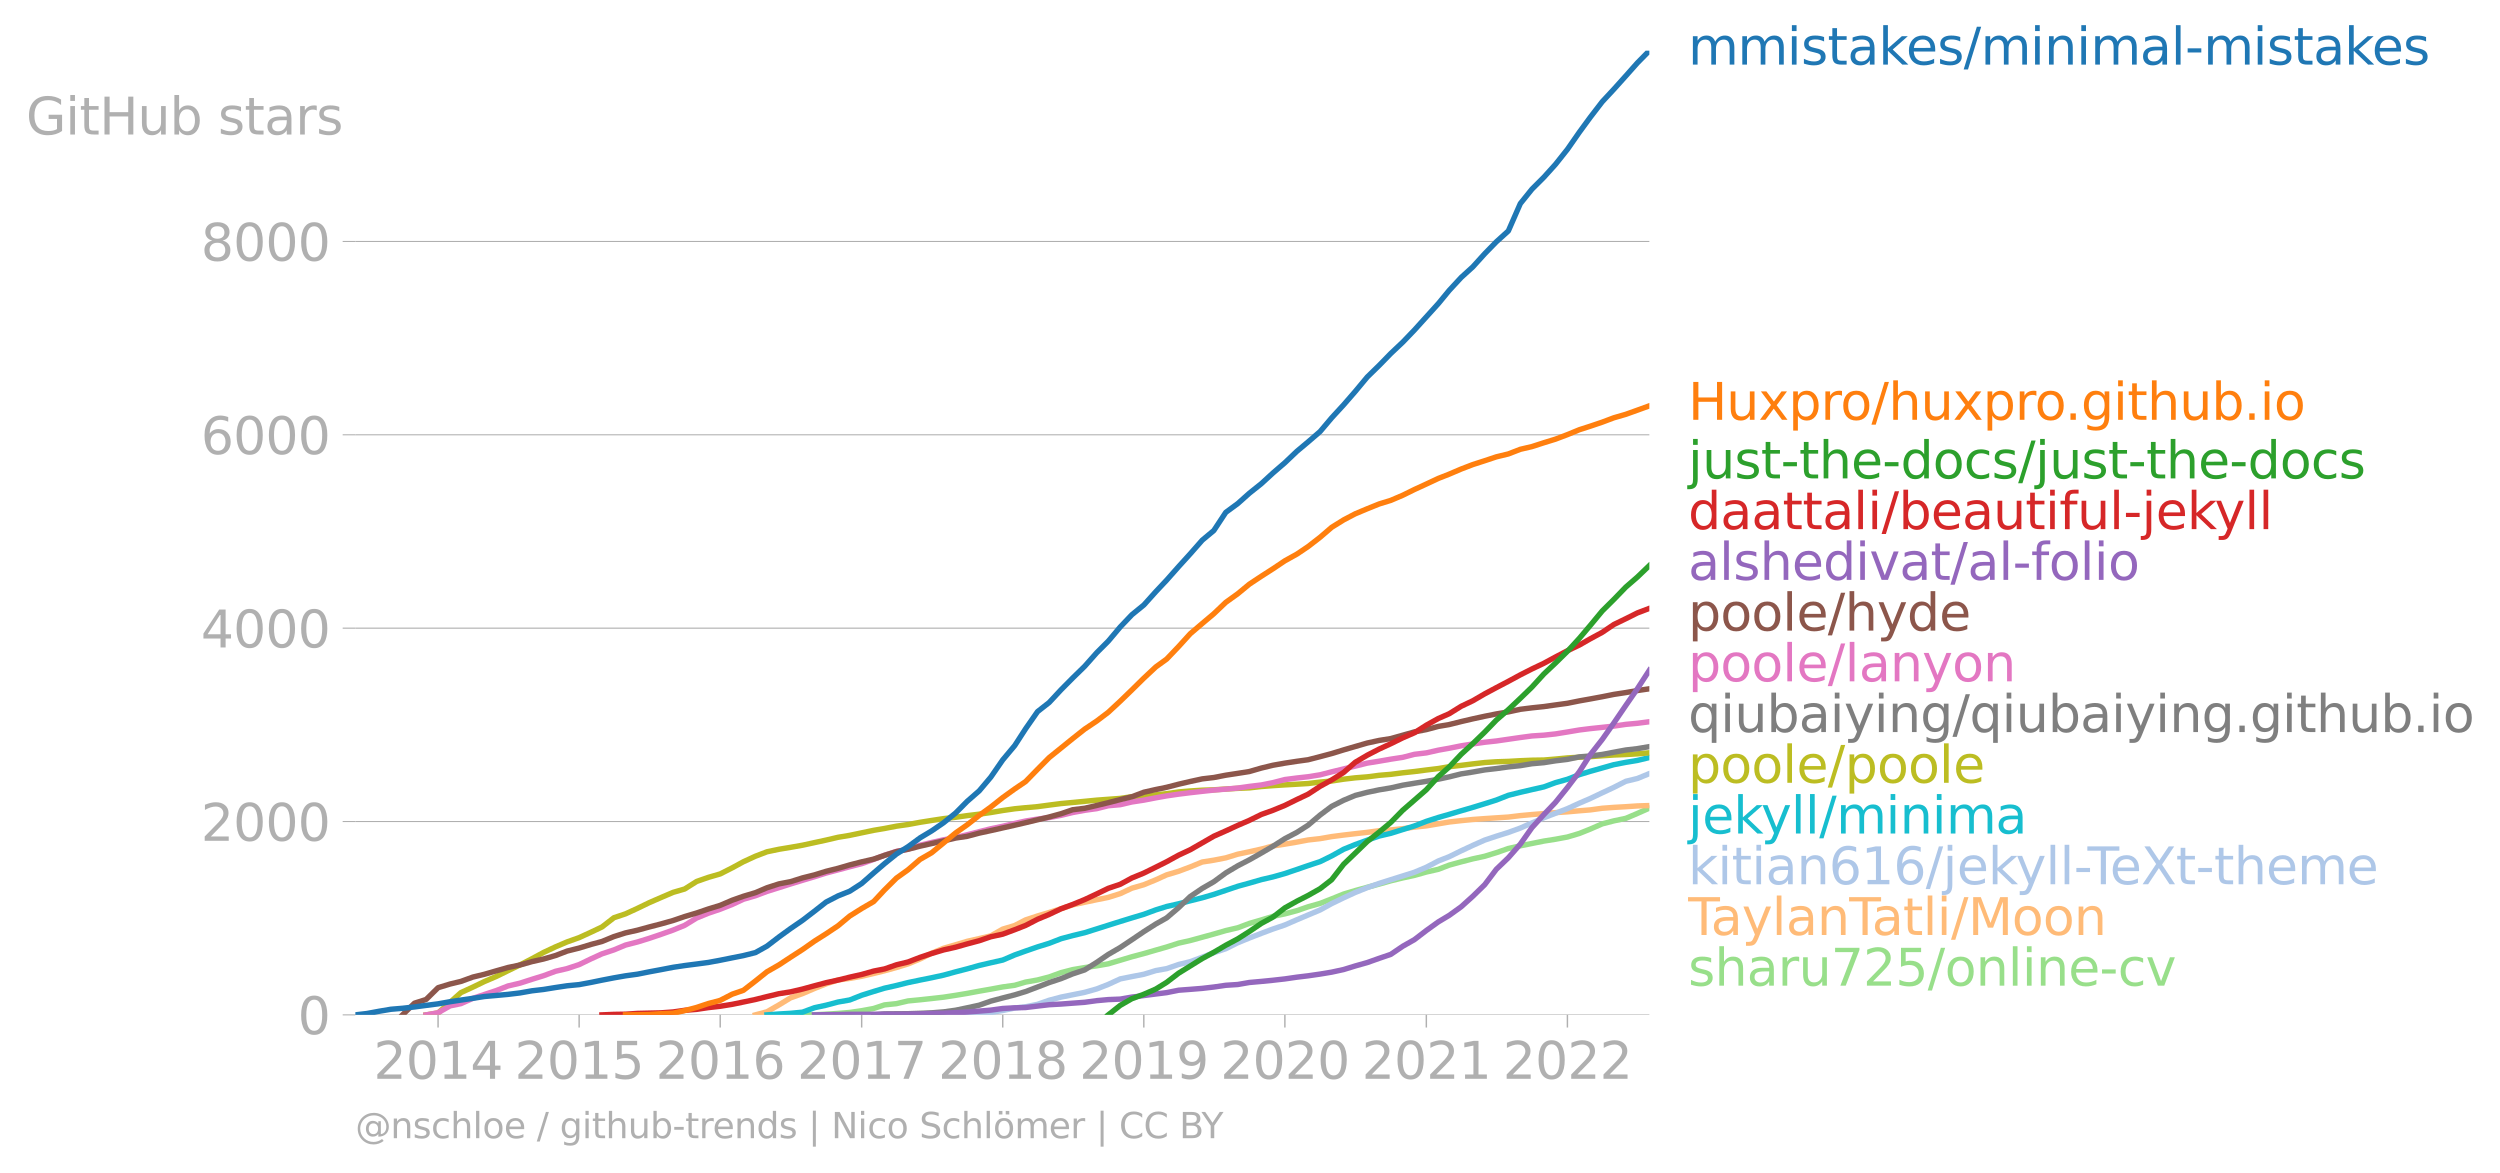 <svg xmlns:xlink="http://www.w3.org/1999/xlink" width="919.947" height="431.485" viewBox="0 0 689.96 323.614" xmlns="http://www.w3.org/2000/svg"><defs><style>*{stroke-linejoin:round;stroke-linecap:butt}</style></defs><g id="figure_1"><path d="M0 323.614h689.96V0H0v323.614z" style="fill:none" id="patch_1"/><g id="axes_1"><path d="M98.073 280.087h357.12V13.975H98.073v266.112z" style="fill:none" id="patch_2"/><g id="matplotlib.axis_1"><g id="xtick_1"><g id="line2d_1"><defs><path id="mcfd4f49f85" d="M0 0v3.5" style="stroke:#b0b0b0;stroke-width:.4"/></defs><use xlink:href="#mcfd4f49f85" x="120.9" y="280.087" style="fill:#b0b0b0;stroke:#b0b0b0;stroke-width:.4"/></g><g style="fill:#b0b0b0" transform="matrix(.14 0 0 -.14 103.085 297.724)" id="text_1"><defs><path id="DejaVuSans-32" d="M1228 531h2203V0H469v531q359 372 979 998 621 627 780 809 303 340 423 576 121 236 121 464 0 372-261 606-261 235-680 235-297 0-627-103-329-103-704-313v638q381 153 712 231 332 78 607 78 725 0 1156-363 431-362 431-968 0-288-108-546-107-257-392-607-78-91-497-524-418-433-1181-1211z" transform="scale(.016)"/><path id="DejaVuSans-30" d="M2034 4250q-487 0-733-480-245-479-245-1442 0-959 245-1439 246-480 733-480 491 0 736 480 246 480 246 1439 0 963-246 1442-245 480-736 480zm0 500q785 0 1199-621 414-620 414-1801 0-1178-414-1799Q2819-91 2034-91q-784 0-1198 620-414 621-414 1799 0 1181 414 1801 414 621 1198 621z" transform="scale(.016)"/><path id="DejaVuSans-31" d="M794 531h1031v3560L703 3866v575l1116 225h631V531h1031V0H794v531z" transform="scale(.016)"/><path id="DejaVuSans-34" d="M2419 4116 825 1625h1594v2491zm-166 550h794V1625h666v-525h-666V0h-628v1100H313v609l1940 2957z" transform="scale(.016)"/></defs><use xlink:href="#DejaVuSans-32"/><use xlink:href="#DejaVuSans-30" x="63.623"/><use xlink:href="#DejaVuSans-31" x="127.246"/><use xlink:href="#DejaVuSans-34" x="190.869"/></g></g><g id="xtick_2"><use xlink:href="#mcfd4f49f85" x="159.833" y="280.087" style="fill:#b0b0b0;stroke:#b0b0b0;stroke-width:.4" id="line2d_2"/><g style="fill:#b0b0b0" transform="matrix(.14 0 0 -.14 142.018 297.724)" id="text_2"><defs><path id="DejaVuSans-35" d="M691 4666h2478v-532H1269V2991q137 47 274 70 138 23 276 23 781 0 1237-428 457-428 457-1159 0-753-469-1171Q2575-91 1722-91q-294 0-599 50Q819 9 494 109v635q281-153 581-228t634-75q541 0 856 284 316 284 316 772 0 487-316 771-315 285-856 285-253 0-505-56-251-56-513-175v2344z" transform="scale(.016)"/></defs><use xlink:href="#DejaVuSans-32"/><use xlink:href="#DejaVuSans-30" x="63.623"/><use xlink:href="#DejaVuSans-31" x="127.246"/><use xlink:href="#DejaVuSans-35" x="190.869"/></g></g><g id="xtick_3"><use xlink:href="#mcfd4f49f85" x="198.766" y="280.087" style="fill:#b0b0b0;stroke:#b0b0b0;stroke-width:.4" id="line2d_3"/><g style="fill:#b0b0b0" transform="matrix(.14 0 0 -.14 180.951 297.724)" id="text_3"><defs><path id="DejaVuSans-36" d="M2113 2584q-425 0-674-291-248-290-248-796 0-503 248-796 249-292 674-292t673 292q248 293 248 796 0 506-248 796-248 291-673 291zm1253 1979v-575q-238 112-480 171-242 60-480 60-625 0-955-422-329-422-376-1275 184 272 462 417 279 145 613 145 703 0 1111-427 408-426 408-1160 0-719-425-1154Q2819-91 2113-91q-810 0-1238 620-428 621-428 1799 0 1106 525 1764t1409 658q238 0 480-47t505-140z" transform="scale(.016)"/></defs><use xlink:href="#DejaVuSans-32"/><use xlink:href="#DejaVuSans-30" x="63.623"/><use xlink:href="#DejaVuSans-31" x="127.246"/><use xlink:href="#DejaVuSans-36" x="190.869"/></g></g><g id="xtick_4"><use xlink:href="#mcfd4f49f85" x="237.806" y="280.087" style="fill:#b0b0b0;stroke:#b0b0b0;stroke-width:.4" id="line2d_4"/><g style="fill:#b0b0b0" transform="matrix(.14 0 0 -.14 219.991 297.724)" id="text_4"><defs><path id="DejaVuSans-37" d="M525 4666h3000v-269L1831 0h-659l1594 4134H525v532z" transform="scale(.016)"/></defs><use xlink:href="#DejaVuSans-32"/><use xlink:href="#DejaVuSans-30" x="63.623"/><use xlink:href="#DejaVuSans-31" x="127.246"/><use xlink:href="#DejaVuSans-37" x="190.869"/></g></g><g id="xtick_5"><use xlink:href="#mcfd4f49f85" x="276.74" y="280.087" style="fill:#b0b0b0;stroke:#b0b0b0;stroke-width:.4" id="line2d_5"/><g style="fill:#b0b0b0" transform="matrix(.14 0 0 -.14 258.925 297.724)" id="text_5"><defs><path id="DejaVuSans-38" d="M2034 2216q-450 0-708-241-257-241-257-662 0-422 257-663 258-241 708-241t709 242q260 243 260 662 0 421-258 662-257 241-711 241zm-631 268q-406 100-633 378-226 279-226 679 0 559 398 884 399 325 1092 325 697 0 1094-325t397-884q0-400-227-679-226-278-629-378 456-106 710-416 255-309 255-755 0-679-414-1042Q2806-91 2034-91q-771 0-1186 362-414 363-414 1042 0 446 256 755 257 310 713 416zm-231 997q0-362 226-565 227-203 636-203 407 0 636 203 230 203 230 565 0 363-230 566-229 203-636 203-409 0-636-203-226-203-226-566z" transform="scale(.016)"/></defs><use xlink:href="#DejaVuSans-32"/><use xlink:href="#DejaVuSans-30" x="63.623"/><use xlink:href="#DejaVuSans-31" x="127.246"/><use xlink:href="#DejaVuSans-38" x="190.869"/></g></g><g id="xtick_6"><use xlink:href="#mcfd4f49f85" x="315.673" y="280.087" style="fill:#b0b0b0;stroke:#b0b0b0;stroke-width:.4" id="line2d_6"/><g style="fill:#b0b0b0" transform="matrix(.14 0 0 -.14 297.858 297.724)" id="text_6"><defs><path id="DejaVuSans-39" d="M703 97v575q238-113 481-172 244-59 479-59 625 0 954 420 330 420 377 1277-181-269-460-413-278-144-615-144-700 0-1108 423-408 424-408 1159 0 718 425 1152 425 435 1131 435 810 0 1236-621 427-620 427-1801 0-1103-524-1761Q2575-91 1691-91q-238 0-482 47Q966 3 703 97zm1256 1978q425 0 673 290 249 291 249 798 0 503-249 795-248 292-673 292t-673-292q-248-292-248-795 0-507 248-798 248-290 673-290z" transform="scale(.016)"/></defs><use xlink:href="#DejaVuSans-32"/><use xlink:href="#DejaVuSans-30" x="63.623"/><use xlink:href="#DejaVuSans-31" x="127.246"/><use xlink:href="#DejaVuSans-39" x="190.869"/></g></g><g id="xtick_7"><use xlink:href="#mcfd4f49f85" x="354.606" y="280.087" style="fill:#b0b0b0;stroke:#b0b0b0;stroke-width:.4" id="line2d_7"/><g style="fill:#b0b0b0" transform="matrix(.14 0 0 -.14 336.791 297.724)" id="text_7"><use xlink:href="#DejaVuSans-32"/><use xlink:href="#DejaVuSans-30" x="63.623"/><use xlink:href="#DejaVuSans-32" x="127.246"/><use xlink:href="#DejaVuSans-30" x="190.869"/></g></g><g id="xtick_8"><use xlink:href="#mcfd4f49f85" x="393.646" y="280.087" style="fill:#b0b0b0;stroke:#b0b0b0;stroke-width:.4" id="line2d_8"/><g style="fill:#b0b0b0" transform="matrix(.14 0 0 -.14 375.831 297.724)" id="text_8"><use xlink:href="#DejaVuSans-32"/><use xlink:href="#DejaVuSans-30" x="63.623"/><use xlink:href="#DejaVuSans-32" x="127.246"/><use xlink:href="#DejaVuSans-31" x="190.869"/></g></g><g id="xtick_9"><use xlink:href="#mcfd4f49f85" x="432.58" y="280.087" style="fill:#b0b0b0;stroke:#b0b0b0;stroke-width:.4" id="line2d_9"/><g style="fill:#b0b0b0" transform="matrix(.14 0 0 -.14 414.765 297.724)" id="text_9"><use xlink:href="#DejaVuSans-32"/><use xlink:href="#DejaVuSans-30" x="63.623"/><use xlink:href="#DejaVuSans-32" x="127.246"/><use xlink:href="#DejaVuSans-32" x="190.869"/></g></g></g><g id="matplotlib.axis_2"><g id="ytick_1"><path d="M98.073 280.087h357.12" clip-path="url(#pa3a86df70e)" style="fill:none;stroke:#b0b0b0;stroke-width:.3;stroke-linecap:square" id="line2d_10"/><g id="line2d_11"><defs><path id="m4dd1a8a3ed" d="M0 0h-3.5" style="stroke:#b0b0b0;stroke-width:.3"/></defs><use xlink:href="#m4dd1a8a3ed" x="98.073" y="280.087" style="fill:#b0b0b0;stroke:#b0b0b0;stroke-width:.3"/></g><use xlink:href="#DejaVuSans-30" style="fill:#b0b0b0" transform="matrix(.14 0 0 -.14 82.166 285.406)" id="text_10"/></g><g id="ytick_2"><path d="M98.073 226.726h357.12" clip-path="url(#pa3a86df70e)" style="fill:none;stroke:#b0b0b0;stroke-width:.3;stroke-linecap:square" id="line2d_12"/><use xlink:href="#m4dd1a8a3ed" x="98.073" y="226.726" style="fill:#b0b0b0;stroke:#b0b0b0;stroke-width:.3" id="line2d_13"/><g style="fill:#b0b0b0" transform="matrix(.14 0 0 -.14 55.443 232.044)" id="text_11"><use xlink:href="#DejaVuSans-32"/><use xlink:href="#DejaVuSans-30" x="63.623"/><use xlink:href="#DejaVuSans-30" x="127.246"/><use xlink:href="#DejaVuSans-30" x="190.869"/></g></g><g id="ytick_3"><path d="M98.073 173.364h357.12" clip-path="url(#pa3a86df70e)" style="fill:none;stroke:#b0b0b0;stroke-width:.3;stroke-linecap:square" id="line2d_14"/><use xlink:href="#m4dd1a8a3ed" x="98.073" y="173.364" style="fill:#b0b0b0;stroke:#b0b0b0;stroke-width:.3" id="line2d_15"/><g style="fill:#b0b0b0" transform="matrix(.14 0 0 -.14 55.443 178.683)" id="text_12"><use xlink:href="#DejaVuSans-34"/><use xlink:href="#DejaVuSans-30" x="63.623"/><use xlink:href="#DejaVuSans-30" x="127.246"/><use xlink:href="#DejaVuSans-30" x="190.869"/></g></g><g id="ytick_4"><path d="M98.073 120.003h357.12" clip-path="url(#pa3a86df70e)" style="fill:none;stroke:#b0b0b0;stroke-width:.3;stroke-linecap:square" id="line2d_16"/><use xlink:href="#m4dd1a8a3ed" x="98.073" y="120.003" style="fill:#b0b0b0;stroke:#b0b0b0;stroke-width:.3" id="line2d_17"/><g style="fill:#b0b0b0" transform="matrix(.14 0 0 -.14 55.443 125.322)" id="text_13"><use xlink:href="#DejaVuSans-36"/><use xlink:href="#DejaVuSans-30" x="63.623"/><use xlink:href="#DejaVuSans-30" x="127.246"/><use xlink:href="#DejaVuSans-30" x="190.869"/></g></g><g id="ytick_5"><path d="M98.073 66.642h357.12" clip-path="url(#pa3a86df70e)" style="fill:none;stroke:#b0b0b0;stroke-width:.3;stroke-linecap:square" id="line2d_18"/><use xlink:href="#m4dd1a8a3ed" x="98.073" y="66.642" style="fill:#b0b0b0;stroke:#b0b0b0;stroke-width:.3" id="line2d_19"/><g style="fill:#b0b0b0" transform="matrix(.14 0 0 -.14 55.443 71.961)" id="text_14"><use xlink:href="#DejaVuSans-38"/><use xlink:href="#DejaVuSans-30" x="63.623"/><use xlink:href="#DejaVuSans-30" x="127.246"/><use xlink:href="#DejaVuSans-30" x="190.869"/></g></g><g style="fill:#b0b0b0" transform="matrix(.14 0 0 -.14 7.2 37.12)" id="text_15"><defs><path id="DejaVuSans-47" d="M3809 666v1253H2778v519h1656V434q-365-259-806-392-440-133-940-133-1094 0-1712 639-617 640-617 1780 0 1144 617 1783 618 639 1712 639 456 0 867-113 411-112 758-331v-672q-350 297-744 447t-828 150q-857 0-1287-478-429-478-429-1425 0-944 429-1422 430-478 1287-478 334 0 596 58 263 58 472 180z" transform="scale(.016)"/><path id="DejaVuSans-69" d="M603 3500h575V0H603v3500zm0 1363h575v-729H603v729z" transform="scale(.016)"/><path id="DejaVuSans-74" d="M1172 4494v-994h1184v-447H1172V1153q0-428 117-550t477-122h590V0h-590q-666 0-919 248-253 249-253 905v1900H172v447h422v994h578z" transform="scale(.016)"/><path id="DejaVuSans-48" d="M628 4666h631V2753h2294v1913h631V0h-631v2222H1259V0H628v4666z" transform="scale(.016)"/><path id="DejaVuSans-75" d="M544 1381v2119h575V1403q0-497 193-746 194-248 582-248 465 0 735 297 271 297 271 810v1984h575V0h-575v538q-209-319-486-474-276-155-642-155-603 0-916 375-312 375-312 1097zm1447 2203z" transform="scale(.016)"/><path id="DejaVuSans-62" d="M3116 1747q0 634-261 995t-717 361q-457 0-718-361t-261-995q0-634 261-995t718-361q456 0 717 361t261 995zM1159 2969q182 312 458 463 277 152 661 152 638 0 1036-506 399-506 399-1331T3314 415Q2916-91 2278-91q-384 0-661 152-276 152-458 464V0H581v4863h578V2969z" transform="scale(.016)"/><path id="DejaVuSans-73" d="M2834 3397v-544q-243 125-506 187-262 63-544 63-428 0-642-131t-214-394q0-200 153-314t616-217l197-44q612-131 870-370t258-667q0-488-386-773Q2250-91 1575-91q-281 0-586 55T347 128v594q319-166 628-249 309-82 613-82 406 0 624 139 219 139 219 392 0 234-158 359-157 125-692 241l-200 47q-534 112-772 345-237 233-237 639 0 494 350 762 350 269 994 269 318 0 599-47 282-46 519-140z" transform="scale(.016)"/><path id="DejaVuSans-61" d="M2194 1759q-697 0-966-159t-269-544q0-306 202-486 202-179 548-179 479 0 768 339t289 901v128h-572zm1147 238V0h-575v531q-197-318-491-470T1556-91q-537 0-855 302-317 302-317 808 0 590 395 890 396 300 1180 300h807v57q0 397-261 614t-733 217q-300 0-585-72-284-72-546-216v532q315 122 612 182 297 61 578 61 760 0 1135-394 375-393 375-1193z" transform="scale(.016)"/><path id="DejaVuSans-72" d="M2631 2963q-97 56-211 82-114 27-251 27-488 0-749-317t-261-911V0H581v3500h578v-544q182 319 472 473 291 155 707 155 59 0 131-8 72-7 159-23l3-590z" transform="scale(.016)"/></defs><use xlink:href="#DejaVuSans-47"/><use xlink:href="#DejaVuSans-69" x="77.49"/><use xlink:href="#DejaVuSans-74" x="105.273"/><use xlink:href="#DejaVuSans-48" x="144.482"/><use xlink:href="#DejaVuSans-75" x="219.678"/><use xlink:href="#DejaVuSans-62" x="283.057"/><use xlink:href="#DejaVuSans-20" x="346.533"/><use xlink:href="#DejaVuSans-73" x="378.32"/><use xlink:href="#DejaVuSans-74" x="430.42"/><use xlink:href="#DejaVuSans-61" x="469.629"/><use xlink:href="#DejaVuSans-72" x="530.908"/><use xlink:href="#DejaVuSans-73" x="572.021"/></g></g><path d="m221.486 280.087 3.307-.027 3.2-.16 3.307-.214 3.2-.266 3.306-.48 3.307-.614 2.987-.987 3.306-.347 3.2-.747 3.307-.32 3.2-.347 3.307-.374 3.306-.507 3.2-.533 3.307-.614 3.2-.56 3.307-.614 3.306-.454 2.987-.88 3.307-.587 3.2-.827 3.306-1.2 3.2-.828 3.307-.56 3.307-.48 3.2-.56 3.306-.988 3.2-.96 3.307-.88 3.307-.961 2.986-.854 3.307-1.067 3.2-.72 3.307-.908 3.2-.88 3.306-.96 3.307-.775 3.2-1.2 3.307-.96 3.2-.988 3.306-.694 3.307-.88 3.093-1.067 3.307-.934 3.2-1.254 3.307-1.334 3.2-.96 3.306-.908 3.307-.88 3.2-.907 3.307-.8 3.2-.694 3.306-.934 3.307-.747 2.987-1.148 3.306-.907 3.2-.827 3.307-.72 3.2-.987 3.307-1.148 3.306-.747 3.2-.64 3.307-.667 3.2-.507 3.307-.614 3.306-.987 2.987-1.2 3.307-1.441 3.2-.827 3.306-.694 3.2-1.36 3.307-1.468" clip-path="url(#pa3a86df70e)" style="fill:none;stroke:#98df8a;stroke-width:1.5;stroke-linecap:square" id="line2d_20"/><path d="m208.473 280.087 3.2-.854 3.307-1.894 3.2-1.948 3.306-1.174 3.307-1.414 3.2-1.28 3.307-1.068 3.2-.427 3.306-.587 3.307-.774 2.987-.747 3.306-.907 3.2-.987 3.307-1.36 3.2-1.602 3.307-1.36 3.306-.96 3.2-.961 3.307-.747 3.2-.747 3.307-1.868 3.306-.987 2.987-1.548 3.307-1.094 3.2-.96 3.306-1.04 3.2-1.068 3.307-.72 3.307-.694 3.2-.64 3.306-1.04 3.2-1.495 3.307-.96 3.307-1.361 2.986-1.36 3.307-.988 3.2-1.2 3.307-1.361 3.2-.507 3.306-.64 3.307-1.014 3.2-.667 3.307-.747 3.2-.854 3.306-.507 3.307-.56 3.093-.587 3.307-.374 3.2-.56 3.307-.427 3.2-.374 3.306-.373 3.307-.454 3.2-.213 3.307-.347 3.2-.427 3.306-.347 3.307-.56 2.987-.507 3.306-.374 3.2-.32 3.307-.24 3.2-.213 3.307-.214 3.306-.4 3.2-.293 3.307-.267 3.2-.267 3.307-.214 3.306-.293 2.987-.24 3.307-.454 3.2-.24 3.306-.187 3.2-.213 3.307-.107" clip-path="url(#pa3a86df70e)" style="fill:none;stroke:#ffbb78;stroke-width:1.5;stroke-linecap:square" id="line2d_21"/><path d="m266.926 280.087 3.307-.347 3.2-.32 3.307-.534 3.306-.694 2.987-.346 3.307-.667 3.2-1.121 3.306-.88 3.2-.64 3.307-.668 3.307-.934 3.2-1.254 3.306-1.52 3.2-.64 3.307-.641 3.307-1.014 2.986-.534 3.307-1.147 3.2-.774 3.307-1.227 3.2-1.254 3.306-1.094 3.307-1.654 3.2-1.307 3.307-1.281 3.2-1.2 3.306-1.121 3.307-1.441 3.093-1.307 3.307-1.388 3.2-1.76 3.307-1.601 3.2-1.468 3.306-1.334 3.307-1.174 3.2-1.014 3.307-1.04 3.2-1.014 3.306-1.388 3.307-1.734 2.987-1.174 3.306-1.627 3.2-1.494 3.307-1.468 3.2-1.067 3.307-1.04 3.306-1.201 3.2-1.414 3.307-1.441 3.2-1.227 3.307-1.281 3.306-1.52 2.987-1.281 3.307-1.575 3.2-1.494 3.306-1.68 3.2-.774 3.307-1.361" clip-path="url(#pa3a86df70e)" style="fill:none;stroke:#aec7e8;stroke-width:1.5;stroke-linecap:square" id="line2d_22"/><g style="fill:#1f77b4" transform="matrix(.14 0 0 -.14 465.907 17.838)" id="text_16"><defs><path id="DejaVuSans-6d" d="M3328 2828q216 388 516 572t706 184q547 0 844-383 297-382 297-1088V0h-578v2094q0 503-179 746-178 244-543 244-447 0-707-297-259-296-259-809V0h-578v2094q0 506-178 748t-550 242q-441 0-701-298-259-298-259-808V0H581v3500h578v-544q197 322 472 475t653 153q382 0 649-194 267-193 395-562z" transform="scale(.016)"/><path id="DejaVuSans-6b" d="M581 4863h578V1991l1716 1509h734L1753 1863 3688 0h-750L1159 1709V0H581v4863z" transform="scale(.016)"/><path id="DejaVuSans-65" d="M3597 1894v-281H953q38-594 358-905t892-311q331 0 642 81t618 244V178Q3153 47 2828-22t-659-69q-838 0-1327 487-489 488-489 1320 0 859 464 1363 464 505 1252 505 706 0 1117-455 411-454 411-1235zm-575 169q-6 471-264 752-258 282-683 282-481 0-770-272t-333-766l2050 4z" transform="scale(.016)"/><path id="DejaVuSans-2f" d="M1625 4666h531L531-594H0l1625 5260z" transform="scale(.016)"/><path id="DejaVuSans-6e" d="M3513 2113V0h-575v2094q0 497-194 743-194 247-581 247-466 0-735-297-269-296-269-809V0H581v3500h578v-544q207 316 486 472 280 156 646 156 603 0 912-373 310-373 310-1098z" transform="scale(.016)"/><path id="DejaVuSans-6c" d="M603 4863h575V0H603v4863z" transform="scale(.016)"/><path id="DejaVuSans-2d" d="M313 2009h1684v-512H313v512z" transform="scale(.016)"/></defs><use xlink:href="#DejaVuSans-6d"/><use xlink:href="#DejaVuSans-6d" x="97.412"/><use xlink:href="#DejaVuSans-69" x="194.824"/><use xlink:href="#DejaVuSans-73" x="222.607"/><use xlink:href="#DejaVuSans-74" x="274.707"/><use xlink:href="#DejaVuSans-61" x="313.916"/><use xlink:href="#DejaVuSans-6b" x="375.195"/><use xlink:href="#DejaVuSans-65" x="429.48"/><use xlink:href="#DejaVuSans-73" x="491.004"/><use xlink:href="#DejaVuSans-2f" x="543.104"/><use xlink:href="#DejaVuSans-6d" x="576.795"/><use xlink:href="#DejaVuSans-69" x="674.207"/><use xlink:href="#DejaVuSans-6e" x="701.99"/><use xlink:href="#DejaVuSans-69" x="765.369"/><use xlink:href="#DejaVuSans-6d" x="793.152"/><use xlink:href="#DejaVuSans-61" x="890.564"/><use xlink:href="#DejaVuSans-6c" x="951.844"/><use xlink:href="#DejaVuSans-2d" x="979.627"/><use xlink:href="#DejaVuSans-6d" x="1015.711"/><use xlink:href="#DejaVuSans-69" x="1113.123"/><use xlink:href="#DejaVuSans-73" x="1140.906"/><use xlink:href="#DejaVuSans-74" x="1193.006"/><use xlink:href="#DejaVuSans-61" x="1232.215"/><use xlink:href="#DejaVuSans-6b" x="1293.494"/><use xlink:href="#DejaVuSans-65" x="1347.779"/><use xlink:href="#DejaVuSans-73" x="1409.303"/></g><g style="fill:#ff7f0e" transform="matrix(.14 0 0 -.14 465.907 115.862)" id="text_17"><defs><path id="DejaVuSans-78" d="M3513 3500 2247 1797 3578 0h-678L1881 1375 863 0H184l1360 1831L300 3500h678l928-1247 928 1247h679z" transform="scale(.016)"/><path id="DejaVuSans-70" d="M1159 525v-1856H581v4831h578v-531q182 312 458 463 277 152 661 152 638 0 1036-506 399-506 399-1331T3314 415Q2916-91 2278-91q-384 0-661 152-276 152-458 464zm1957 1222q0 634-261 995t-717 361q-457 0-718-361t-261-995q0-634 261-995t718-361q456 0 717 361t261 995z" transform="scale(.016)"/><path id="DejaVuSans-6f" d="M1959 3097q-462 0-731-361t-269-989q0-628 267-989 268-361 733-361 460 0 728 362 269 363 269 988 0 622-269 986-268 364-728 364zm0 487q750 0 1178-488 429-487 429-1349 0-859-429-1349Q2709-91 1959-91q-753 0-1180 489-426 490-426 1349 0 862 426 1349 427 488 1180 488z" transform="scale(.016)"/><path id="DejaVuSans-68" d="M3513 2113V0h-575v2094q0 497-194 743-194 247-581 247-466 0-735-297-269-296-269-809V0H581v4863h578V2956q207 316 486 472 280 156 646 156 603 0 912-373 310-373 310-1098z" transform="scale(.016)"/><path id="DejaVuSans-2e" d="M684 794h660V0H684v794z" transform="scale(.016)"/><path id="DejaVuSans-67" d="M2906 1791q0 625-258 968-257 344-723 344-462 0-720-344-258-343-258-968 0-622 258-966t720-344q466 0 723 344 258 344 258 966zm575-1357q0-893-397-1329-396-436-1215-436-303 0-572 45t-522 139v559q253-137 500-202 247-66 503-66 566 0 847 295t281 892v285q-178-310-456-463T1784 0Q1141 0 747 490 353 981 353 1791q0 812 394 1302 394 491 1037 491 388 0 666-153t456-462v531h575V434z" transform="scale(.016)"/></defs><use xlink:href="#DejaVuSans-48"/><use xlink:href="#DejaVuSans-75" x="75.195"/><use xlink:href="#DejaVuSans-78" x="138.574"/><use xlink:href="#DejaVuSans-70" x="197.754"/><use xlink:href="#DejaVuSans-72" x="261.23"/><use xlink:href="#DejaVuSans-6f" x="300.094"/><use xlink:href="#DejaVuSans-2f" x="361.275"/><use xlink:href="#DejaVuSans-68" x="394.967"/><use xlink:href="#DejaVuSans-75" x="458.346"/><use xlink:href="#DejaVuSans-78" x="521.725"/><use xlink:href="#DejaVuSans-70" x="580.904"/><use xlink:href="#DejaVuSans-72" x="644.381"/><use xlink:href="#DejaVuSans-6f" x="683.244"/><use xlink:href="#DejaVuSans-2e" x="742.676"/><use xlink:href="#DejaVuSans-67" x="774.463"/><use xlink:href="#DejaVuSans-69" x="837.939"/><use xlink:href="#DejaVuSans-74" x="865.723"/><use xlink:href="#DejaVuSans-68" x="904.932"/><use xlink:href="#DejaVuSans-75" x="968.311"/><use xlink:href="#DejaVuSans-62" x="1031.689"/><use xlink:href="#DejaVuSans-2e" x="1095.166"/><use xlink:href="#DejaVuSans-69" x="1126.953"/><use xlink:href="#DejaVuSans-6f" x="1154.736"/></g><g style="fill:#2ca02c" transform="matrix(.14 0 0 -.14 465.907 132.038)" id="text_18"><defs><path id="DejaVuSans-6a" d="M603 3500h575V-63q0-668-255-968-254-300-820-300h-219v487H38q328 0 446 152Q603-541 603-63v3563zm0 1363h575v-729H603v729z" transform="scale(.016)"/><path id="DejaVuSans-64" d="M2906 2969v1894h575V0h-575v525q-181-312-458-464-276-152-664-152-634 0-1033 506-398 507-398 1332t398 1331q399 506 1033 506 388 0 664-152 277-151 458-463zM947 1747q0-634 261-995t717-361q456 0 718 361 263 361 263 995t-263 995q-262 361-718 361t-717-361q-261-361-261-995z" transform="scale(.016)"/><path id="DejaVuSans-63" d="M3122 3366v-538q-244 135-489 202t-495 67q-560 0-870-355-309-354-309-995t309-996q310-354 870-354 250 0 495 67t489 202V134Q2881 22 2623-34q-257-57-548-57-791 0-1257 497-465 497-465 1341 0 856 470 1346 471 491 1290 491 265 0 518-55 253-54 491-163z" transform="scale(.016)"/></defs><use xlink:href="#DejaVuSans-6a"/><use xlink:href="#DejaVuSans-75" x="27.783"/><use xlink:href="#DejaVuSans-73" x="91.162"/><use xlink:href="#DejaVuSans-74" x="143.262"/><use xlink:href="#DejaVuSans-2d" x="182.471"/><use xlink:href="#DejaVuSans-74" x="218.555"/><use xlink:href="#DejaVuSans-68" x="257.764"/><use xlink:href="#DejaVuSans-65" x="321.143"/><use xlink:href="#DejaVuSans-2d" x="382.666"/><use xlink:href="#DejaVuSans-64" x="418.75"/><use xlink:href="#DejaVuSans-6f" x="482.227"/><use xlink:href="#DejaVuSans-63" x="543.408"/><use xlink:href="#DejaVuSans-73" x="598.389"/><use xlink:href="#DejaVuSans-2f" x="650.488"/><use xlink:href="#DejaVuSans-6a" x="684.18"/><use xlink:href="#DejaVuSans-75" x="711.963"/><use xlink:href="#DejaVuSans-73" x="775.342"/><use xlink:href="#DejaVuSans-74" x="827.441"/><use xlink:href="#DejaVuSans-2d" x="866.65"/><use xlink:href="#DejaVuSans-74" x="902.734"/><use xlink:href="#DejaVuSans-68" x="941.943"/><use xlink:href="#DejaVuSans-65" x="1005.322"/><use xlink:href="#DejaVuSans-2d" x="1066.846"/><use xlink:href="#DejaVuSans-64" x="1102.93"/><use xlink:href="#DejaVuSans-6f" x="1166.406"/><use xlink:href="#DejaVuSans-63" x="1227.588"/><use xlink:href="#DejaVuSans-73" x="1282.568"/></g><g style="fill:#d62728" transform="matrix(.14 0 0 -.14 465.907 146.038)" id="text_19"><defs><path id="DejaVuSans-66" d="M2375 4863v-479h-550q-309 0-430-125-120-125-120-450v-309h947v-447h-947V0H697v3053H147v447h550v244q0 584 272 851 272 268 862 268h544z" transform="scale(.016)"/><path id="DejaVuSans-79" d="M2059-325q-243-625-475-815-231-191-618-191H506v481h338q237 0 368 113 132 112 291 531l103 262L191 3500h609L1894 763l1094 2737h609L2059-325z" transform="scale(.016)"/></defs><use xlink:href="#DejaVuSans-64"/><use xlink:href="#DejaVuSans-61" x="63.477"/><use xlink:href="#DejaVuSans-61" x="124.756"/><use xlink:href="#DejaVuSans-74" x="186.035"/><use xlink:href="#DejaVuSans-74" x="225.244"/><use xlink:href="#DejaVuSans-61" x="264.453"/><use xlink:href="#DejaVuSans-6c" x="325.732"/><use xlink:href="#DejaVuSans-69" x="353.516"/><use xlink:href="#DejaVuSans-2f" x="381.299"/><use xlink:href="#DejaVuSans-62" x="414.99"/><use xlink:href="#DejaVuSans-65" x="478.467"/><use xlink:href="#DejaVuSans-61" x="539.99"/><use xlink:href="#DejaVuSans-75" x="601.27"/><use xlink:href="#DejaVuSans-74" x="664.648"/><use xlink:href="#DejaVuSans-69" x="703.857"/><use xlink:href="#DejaVuSans-66" x="731.641"/><use xlink:href="#DejaVuSans-75" x="766.846"/><use xlink:href="#DejaVuSans-6c" x="830.225"/><use xlink:href="#DejaVuSans-2d" x="858.008"/><use xlink:href="#DejaVuSans-6a" x="894.092"/><use xlink:href="#DejaVuSans-65" x="921.875"/><use xlink:href="#DejaVuSans-6b" x="983.398"/><use xlink:href="#DejaVuSans-79" x="1037.684"/><use xlink:href="#DejaVuSans-6c" x="1096.863"/><use xlink:href="#DejaVuSans-6c" x="1124.646"/></g><g style="fill:#9467bd" transform="matrix(.14 0 0 -.14 465.907 160.038)" id="text_20"><defs><path id="DejaVuSans-76" d="M191 3500h609L1894 563l1094 2937h609L2284 0h-781L191 3500z" transform="scale(.016)"/></defs><use xlink:href="#DejaVuSans-61"/><use xlink:href="#DejaVuSans-6c" x="61.279"/><use xlink:href="#DejaVuSans-73" x="89.063"/><use xlink:href="#DejaVuSans-68" x="141.162"/><use xlink:href="#DejaVuSans-65" x="204.541"/><use xlink:href="#DejaVuSans-64" x="266.064"/><use xlink:href="#DejaVuSans-69" x="329.541"/><use xlink:href="#DejaVuSans-76" x="357.324"/><use xlink:href="#DejaVuSans-61" x="416.504"/><use xlink:href="#DejaVuSans-74" x="477.783"/><use xlink:href="#DejaVuSans-2f" x="516.992"/><use xlink:href="#DejaVuSans-61" x="550.684"/><use xlink:href="#DejaVuSans-6c" x="611.963"/><use xlink:href="#DejaVuSans-2d" x="639.746"/><use xlink:href="#DejaVuSans-66" x="675.83"/><use xlink:href="#DejaVuSans-6f" x="711.035"/><use xlink:href="#DejaVuSans-6c" x="772.217"/><use xlink:href="#DejaVuSans-69" x="800"/><use xlink:href="#DejaVuSans-6f" x="827.783"/></g><g style="fill:#8c564b" transform="matrix(.14 0 0 -.14 465.907 174.038)" id="text_21"><use xlink:href="#DejaVuSans-70"/><use xlink:href="#DejaVuSans-6f" x="63.477"/><use xlink:href="#DejaVuSans-6f" x="124.658"/><use xlink:href="#DejaVuSans-6c" x="185.84"/><use xlink:href="#DejaVuSans-65" x="213.623"/><use xlink:href="#DejaVuSans-2f" x="275.146"/><use xlink:href="#DejaVuSans-68" x="308.838"/><use xlink:href="#DejaVuSans-79" x="372.217"/><use xlink:href="#DejaVuSans-64" x="431.396"/><use xlink:href="#DejaVuSans-65" x="494.873"/></g><g style="fill:#e377c2" transform="matrix(.14 0 0 -.14 465.907 188.038)" id="text_22"><use xlink:href="#DejaVuSans-70"/><use xlink:href="#DejaVuSans-6f" x="63.477"/><use xlink:href="#DejaVuSans-6f" x="124.658"/><use xlink:href="#DejaVuSans-6c" x="185.84"/><use xlink:href="#DejaVuSans-65" x="213.623"/><use xlink:href="#DejaVuSans-2f" x="275.146"/><use xlink:href="#DejaVuSans-6c" x="308.838"/><use xlink:href="#DejaVuSans-61" x="336.621"/><use xlink:href="#DejaVuSans-6e" x="397.9"/><use xlink:href="#DejaVuSans-79" x="461.279"/><use xlink:href="#DejaVuSans-6f" x="520.459"/><use xlink:href="#DejaVuSans-6e" x="581.641"/></g><g style="fill:#7f7f7f" transform="matrix(.14 0 0 -.14 465.907 202.038)" id="text_23"><defs><path id="DejaVuSans-71" d="M947 1747q0-634 261-995t717-361q456 0 718 361 263 361 263 995t-263 995q-262 361-718 361t-717-361q-261-361-261-995zM2906 525q-181-312-458-464-276-152-664-152-634 0-1033 506-398 507-398 1332t398 1331q399 506 1033 506 388 0 664-152 277-151 458-463v531h575v-4831h-575V525z" transform="scale(.016)"/></defs><use xlink:href="#DejaVuSans-71"/><use xlink:href="#DejaVuSans-69" x="63.477"/><use xlink:href="#DejaVuSans-75" x="91.26"/><use xlink:href="#DejaVuSans-62" x="154.639"/><use xlink:href="#DejaVuSans-61" x="218.115"/><use xlink:href="#DejaVuSans-69" x="279.395"/><use xlink:href="#DejaVuSans-79" x="307.178"/><use xlink:href="#DejaVuSans-69" x="366.357"/><use xlink:href="#DejaVuSans-6e" x="394.141"/><use xlink:href="#DejaVuSans-67" x="457.52"/><use xlink:href="#DejaVuSans-2f" x="520.996"/><use xlink:href="#DejaVuSans-71" x="554.688"/><use xlink:href="#DejaVuSans-69" x="618.164"/><use xlink:href="#DejaVuSans-75" x="645.947"/><use xlink:href="#DejaVuSans-62" x="709.326"/><use xlink:href="#DejaVuSans-61" x="772.803"/><use xlink:href="#DejaVuSans-69" x="834.082"/><use xlink:href="#DejaVuSans-79" x="861.865"/><use xlink:href="#DejaVuSans-69" x="921.045"/><use xlink:href="#DejaVuSans-6e" x="948.828"/><use xlink:href="#DejaVuSans-67" x="1012.207"/><use xlink:href="#DejaVuSans-2e" x="1075.684"/><use xlink:href="#DejaVuSans-67" x="1107.471"/><use xlink:href="#DejaVuSans-69" x="1170.947"/><use xlink:href="#DejaVuSans-74" x="1198.73"/><use xlink:href="#DejaVuSans-68" x="1237.939"/><use xlink:href="#DejaVuSans-75" x="1301.318"/><use xlink:href="#DejaVuSans-62" x="1364.697"/><use xlink:href="#DejaVuSans-2e" x="1428.174"/><use xlink:href="#DejaVuSans-69" x="1459.961"/><use xlink:href="#DejaVuSans-6f" x="1487.744"/></g><g style="fill:#bcbd22" transform="matrix(.14 0 0 -.14 465.907 216.038)" id="text_24"><use xlink:href="#DejaVuSans-70"/><use xlink:href="#DejaVuSans-6f" x="63.477"/><use xlink:href="#DejaVuSans-6f" x="124.658"/><use xlink:href="#DejaVuSans-6c" x="185.84"/><use xlink:href="#DejaVuSans-65" x="213.623"/><use xlink:href="#DejaVuSans-2f" x="275.146"/><use xlink:href="#DejaVuSans-70" x="308.838"/><use xlink:href="#DejaVuSans-6f" x="372.314"/><use xlink:href="#DejaVuSans-6f" x="433.496"/><use xlink:href="#DejaVuSans-6c" x="494.678"/><use xlink:href="#DejaVuSans-65" x="522.461"/></g><g style="fill:#17becf" transform="matrix(.14 0 0 -.14 465.907 230.038)" id="text_25"><use xlink:href="#DejaVuSans-6a"/><use xlink:href="#DejaVuSans-65" x="27.783"/><use xlink:href="#DejaVuSans-6b" x="89.307"/><use xlink:href="#DejaVuSans-79" x="143.592"/><use xlink:href="#DejaVuSans-6c" x="202.771"/><use xlink:href="#DejaVuSans-6c" x="230.555"/><use xlink:href="#DejaVuSans-2f" x="258.338"/><use xlink:href="#DejaVuSans-6d" x="292.029"/><use xlink:href="#DejaVuSans-69" x="389.441"/><use xlink:href="#DejaVuSans-6e" x="417.225"/><use xlink:href="#DejaVuSans-69" x="480.604"/><use xlink:href="#DejaVuSans-6d" x="508.387"/><use xlink:href="#DejaVuSans-61" x="605.799"/></g><g style="fill:#aec7e8" transform="matrix(.14 0 0 -.14 465.907 244.038)" id="text_26"><defs><path id="DejaVuSans-54" d="M-19 4666h3947v-532H2272V0h-634v4134H-19v532z" transform="scale(.016)"/><path id="DejaVuSans-58" d="M403 4666h678l1160-1735 1165 1735h678L2584 2425 4184 0h-678L2194 1984 872 0H191l1665 2491L403 4666z" transform="scale(.016)"/></defs><use xlink:href="#DejaVuSans-6b"/><use xlink:href="#DejaVuSans-69" x="57.91"/><use xlink:href="#DejaVuSans-74" x="85.693"/><use xlink:href="#DejaVuSans-69" x="124.902"/><use xlink:href="#DejaVuSans-61" x="152.686"/><use xlink:href="#DejaVuSans-6e" x="213.965"/><use xlink:href="#DejaVuSans-36" x="277.344"/><use xlink:href="#DejaVuSans-31" x="340.967"/><use xlink:href="#DejaVuSans-36" x="404.59"/><use xlink:href="#DejaVuSans-2f" x="468.213"/><use xlink:href="#DejaVuSans-6a" x="501.904"/><use xlink:href="#DejaVuSans-65" x="529.688"/><use xlink:href="#DejaVuSans-6b" x="591.211"/><use xlink:href="#DejaVuSans-79" x="645.496"/><use xlink:href="#DejaVuSans-6c" x="704.676"/><use xlink:href="#DejaVuSans-6c" x="732.459"/><use xlink:href="#DejaVuSans-2d" x="760.242"/><use xlink:href="#DejaVuSans-54" x="787.201"/><use xlink:href="#DejaVuSans-65" x="831.285"/><use xlink:href="#DejaVuSans-58" x="892.809"/><use xlink:href="#DejaVuSans-74" x="961.314"/><use xlink:href="#DejaVuSans-2d" x="1000.523"/><use xlink:href="#DejaVuSans-74" x="1036.607"/><use xlink:href="#DejaVuSans-68" x="1075.816"/><use xlink:href="#DejaVuSans-65" x="1139.195"/><use xlink:href="#DejaVuSans-6d" x="1200.719"/><use xlink:href="#DejaVuSans-65" x="1298.131"/></g><g style="fill:#ffbb78" transform="matrix(.14 0 0 -.14 465.907 258.038)" id="text_27"><defs><path id="DejaVuSans-4d" d="M628 4666h941l1190-3175 1197 3175h941V0h-616v4097L3078 897h-634L1241 4097V0H628v4666z" transform="scale(.016)"/></defs><use xlink:href="#DejaVuSans-54"/><use xlink:href="#DejaVuSans-61" x="44.584"/><use xlink:href="#DejaVuSans-79" x="105.863"/><use xlink:href="#DejaVuSans-6c" x="165.043"/><use xlink:href="#DejaVuSans-61" x="192.826"/><use xlink:href="#DejaVuSans-6e" x="254.105"/><use xlink:href="#DejaVuSans-54" x="317.484"/><use xlink:href="#DejaVuSans-61" x="362.068"/><use xlink:href="#DejaVuSans-74" x="423.348"/><use xlink:href="#DejaVuSans-6c" x="462.557"/><use xlink:href="#DejaVuSans-69" x="490.34"/><use xlink:href="#DejaVuSans-2f" x="518.123"/><use xlink:href="#DejaVuSans-4d" x="551.814"/><use xlink:href="#DejaVuSans-6f" x="638.094"/><use xlink:href="#DejaVuSans-6f" x="699.275"/><use xlink:href="#DejaVuSans-6e" x="760.457"/></g><g style="fill:#98df8a" transform="matrix(.14 0 0 -.14 465.907 272.038)" id="text_28"><use xlink:href="#DejaVuSans-73"/><use xlink:href="#DejaVuSans-68" x="52.1"/><use xlink:href="#DejaVuSans-61" x="115.479"/><use xlink:href="#DejaVuSans-72" x="176.758"/><use xlink:href="#DejaVuSans-75" x="217.871"/><use xlink:href="#DejaVuSans-37" x="281.25"/><use xlink:href="#DejaVuSans-32" x="344.873"/><use xlink:href="#DejaVuSans-35" x="408.496"/><use xlink:href="#DejaVuSans-2f" x="472.119"/><use xlink:href="#DejaVuSans-6f" x="505.811"/><use xlink:href="#DejaVuSans-6e" x="566.992"/><use xlink:href="#DejaVuSans-6c" x="630.371"/><use xlink:href="#DejaVuSans-69" x="658.154"/><use xlink:href="#DejaVuSans-6e" x="685.938"/><use xlink:href="#DejaVuSans-65" x="749.316"/><use xlink:href="#DejaVuSans-2d" x="810.84"/><use xlink:href="#DejaVuSans-63" x="846.924"/><use xlink:href="#DejaVuSans-76" x="901.904"/></g><g style="fill:#b0b0b0" transform="matrix(.097 0 0 -.097 98.073 314.123)" id="text_29"><defs><path id="DejaVuSans-40" d="M2381 1678q0-447 222-702 222-254 610-254 384 0 604 256 221 256 221 700 0 438-225 695-225 258-607 258-378 0-602-256-223-256-223-697zm1703-934q-187-241-429-355t-564-114q-538 0-874 389t-336 1014q0 625 337 1015 338 391 873 391 322 0 565-117 244-117 428-354v409h447V722q457 69 714 417 258 349 258 902 0 334-99 628-98 294-298 544-325 409-792 626t-1017 217q-384 0-738-102-353-101-653-301-490-319-767-836-276-517-276-1120 0-497 179-932 180-434 521-765 328-325 759-495 431-171 922-171 403 0 792 136t714 389l281-347q-390-303-851-464t-936-161q-578 0-1091 205-512 205-912 595Q841 78 631 592q-209 514-209 1105 0 569 212 1084 213 516 607 907 403 396 931 607t1119 211q662 0 1229-272 568-271 952-771 234-307 357-666 124-359 124-744 0-822-497-1297T4084 263v481z" transform="scale(.016)"/><path id="DejaVuSans-7c" d="M1344 4891v-6400H813v6400h531z" transform="scale(.016)"/><path id="DejaVuSans-4e" d="M628 4666h850L3547 763v3903h612V0h-850L1241 3903V0H628v4666z" transform="scale(.016)"/><path id="DejaVuSans-53" d="M3425 4513v-616q-359 172-678 256-319 85-616 85-515 0-795-200t-280-569q0-310 186-468 186-157 705-254l381-78q706-135 1042-474t336-907q0-679-455-1029Q2797-91 1919-91q-331 0-705 75-373 75-773 222v650q384-215 753-325 369-109 725-109 540 0 834 212 294 213 294 607 0 343-211 537t-692 291l-385 75q-706 140-1022 440-315 300-315 835 0 619 436 975t1201 356q329 0 669-60 341-59 697-177z" transform="scale(.016)"/><path id="DejaVuSans-f6" d="M1959 3097q-462 0-731-361t-269-989q0-628 267-989 268-361 733-361 460 0 728 362 269 363 269 988 0 622-269 986-268 364-728 364zm0 487q750 0 1178-488 429-487 429-1349 0-859-429-1349Q2709-91 1959-91q-753 0-1180 489-426 490-426 1349 0 862 426 1349 427 488 1180 488zm295 1266h634v-631h-634v631zm-1222 0h634v-631h-634v631z" transform="scale(.016)"/><path id="DejaVuSans-43" d="M4122 4306v-665q-319 297-680 443-361 147-767 147-800 0-1225-489t-425-1414q0-922 425-1411t1225-489q406 0 767 147t680 444V359q-331-225-702-338-370-112-782-112-1060 0-1670 648-609 649-609 1771 0 1125 609 1773 610 649 1670 649 418 0 788-111 371-111 696-333z" transform="scale(.016)"/><path id="DejaVuSans-42" d="M1259 2228V519h1013q509 0 754 211 246 211 246 645 0 438-246 645-245 208-754 208H1259zm0 1919V2741h935q462 0 688 173 227 174 227 530 0 353-227 528-226 175-688 175h-935zm-631 519h1613q722 0 1112-300 391-300 391-853 0-429-200-682t-588-315q466-100 724-418 258-317 258-792 0-625-425-966Q3088 0 2303 0H628v4666z" transform="scale(.016)"/><path id="DejaVuSans-59" d="M-13 4666h679l1293-1919 1285 1919h678L2272 2222V0h-634v2222L-13 4666z" transform="scale(.016)"/></defs><use xlink:href="#DejaVuSans-40"/><use xlink:href="#DejaVuSans-6e" x="100"/><use xlink:href="#DejaVuSans-73" x="163.379"/><use xlink:href="#DejaVuSans-63" x="215.479"/><use xlink:href="#DejaVuSans-68" x="270.459"/><use xlink:href="#DejaVuSans-6c" x="333.838"/><use xlink:href="#DejaVuSans-6f" x="361.621"/><use xlink:href="#DejaVuSans-65" x="422.803"/><use xlink:href="#DejaVuSans-20" x="484.326"/><use xlink:href="#DejaVuSans-2f" x="516.113"/><use xlink:href="#DejaVuSans-20" x="549.805"/><use xlink:href="#DejaVuSans-67" x="581.592"/><use xlink:href="#DejaVuSans-69" x="645.068"/><use xlink:href="#DejaVuSans-74" x="672.852"/><use xlink:href="#DejaVuSans-68" x="712.061"/><use xlink:href="#DejaVuSans-75" x="775.439"/><use xlink:href="#DejaVuSans-62" x="838.818"/><use xlink:href="#DejaVuSans-2d" x="902.295"/><use xlink:href="#DejaVuSans-74" x="938.379"/><use xlink:href="#DejaVuSans-72" x="977.588"/><use xlink:href="#DejaVuSans-65" x="1016.451"/><use xlink:href="#DejaVuSans-6e" x="1077.975"/><use xlink:href="#DejaVuSans-64" x="1141.354"/><use xlink:href="#DejaVuSans-73" x="1204.83"/><use xlink:href="#DejaVuSans-20" x="1256.93"/><use xlink:href="#DejaVuSans-7c" x="1288.717"/><use xlink:href="#DejaVuSans-20" x="1322.408"/><use xlink:href="#DejaVuSans-4e" x="1354.195"/><use xlink:href="#DejaVuSans-69" x="1429"/><use xlink:href="#DejaVuSans-63" x="1456.783"/><use xlink:href="#DejaVuSans-6f" x="1511.764"/><use xlink:href="#DejaVuSans-20" x="1572.945"/><use xlink:href="#DejaVuSans-53" x="1604.732"/><use xlink:href="#DejaVuSans-63" x="1668.209"/><use xlink:href="#DejaVuSans-68" x="1723.189"/><use xlink:href="#DejaVuSans-6c" x="1786.568"/><use xlink:href="#DejaVuSans-f6" x="1814.352"/><use xlink:href="#DejaVuSans-6d" x="1875.533"/><use xlink:href="#DejaVuSans-65" x="1972.945"/><use xlink:href="#DejaVuSans-72" x="2034.469"/><use xlink:href="#DejaVuSans-20" x="2075.582"/><use xlink:href="#DejaVuSans-7c" x="2107.369"/><use xlink:href="#DejaVuSans-20" x="2141.061"/><use xlink:href="#DejaVuSans-43" x="2172.848"/><use xlink:href="#DejaVuSans-43" x="2242.672"/><use xlink:href="#DejaVuSans-20" x="2312.496"/><use xlink:href="#DejaVuSans-42" x="2344.283"/><use xlink:href="#DejaVuSans-59" x="2407.387"/></g><path d="m211.673 280.087 3.307-.24 3.2-.187 3.306-.32 3.307-1.228 3.2-.693 3.307-.88 3.2-.561 3.306-1.307 3.307-1.041 2.987-.907 3.306-.747 3.2-.8 3.307-.694 3.2-.64 3.307-.721 3.306-.907 3.2-.827 3.307-.934 3.2-.747 3.307-.747 3.306-1.414 2.987-1.067 3.307-1.148 3.2-.987 3.306-1.28 3.2-.854 3.307-.8 3.307-1.041 3.2-1.014 3.306-1.04 3.2-.988 3.307-.987 3.307-1.227 2.986-.934 3.307-.747 3.2-.827 3.307-.827 3.2-.934 3.306-1.12 3.307-1.121 3.2-.88 3.307-.961 3.2-.747 3.306-.934 3.307-1.12 3.093-1.068 3.307-1.094 3.2-1.574 3.307-1.841 3.2-1.307 3.306-1.201 3.307-1.147 3.2-.747 3.307-1.041 3.2-.987 3.306-1.28 3.307-1.068 2.987-.854 3.306-.987 3.2-.934 3.307-1.014 3.2-1.014 3.307-1.307 3.306-.827 3.2-.747 3.307-.747 3.2-1.174 3.307-.934 3.306-1.28 2.987-.908 3.307-.933 3.2-.908 3.306-.64 3.2-.534 3.307-.8" clip-path="url(#pa3a86df70e)" style="fill:none;stroke:#17becf;stroke-width:1.5;stroke-linecap:square" id="line2d_23"/><path d="m117.593 280.087 3.307-.534 3.306-2.935 2.987-2.668 3.307-1.52 3.2-1.548 3.306-1.414 3.2-1.574 3.307-1.601 3.307-1.708 3.2-1.734 3.306-1.547 3.2-1.361 3.307-1.174 3.307-1.52 2.986-1.415 3.307-2.561 3.2-1.068 3.307-1.52 3.2-1.548 3.306-1.44 3.307-1.415 3.2-.933 3.307-2.081 3.2-1.121 3.306-.96 3.307-1.681 3.093-1.681 3.307-1.521 3.2-1.227 3.307-.694 3.2-.534 3.306-.587 3.307-.72 3.2-.694 3.307-.774 3.2-.533 3.306-.694 3.307-.694 2.987-.506 3.306-.64 3.2-.454 3.307-.614 3.2-.507 3.307-.507 3.306-.373 3.2-.454 3.307-.4 3.2-.454 3.307-.56 3.306-.48 2.987-.294 3.307-.293 3.2-.427 3.306-.427 3.2-.294 3.307-.32 3.307-.32 3.2-.24 3.306-.24 3.2-.48 3.307-.214 3.307-.293 2.986-.32 3.307-.48 3.2-.268 3.307-.213 3.2-.107 3.306-.213 3.307-.187 3.2-.133 3.307-.374 3.2-.24 3.306-.213 3.307-.187 3.093-.187 3.307-.4 3.2-.294 3.307-.507 3.2-.373 3.306-.267 3.307-.427 3.2-.267 3.307-.426 3.2-.347 3.306-.427 3.307-.4 2.987-.507 3.306-.374 3.2-.4 3.307-.374 3.2-.213 3.307-.107 3.306-.187 3.2-.133 3.307-.053 3.2-.267 3.307-.32 3.306-.187 2.987-.16 3.307-.24 3.2-.214 3.306-.133 3.2-.187 3.307-.293" clip-path="url(#pa3a86df70e)" style="fill:none;stroke:#bcbd22;stroke-width:1.5;stroke-linecap:square" id="line2d_24"/><path d="m241.113 280.087 2.987-.267 3.306-.027 3.2-.026 3.307-.107 3.2-.134 3.307-.266 3.306-.454 3.2-.667 3.307-.72 3.2-1.121 3.307-.88 3.306-.854 2.987-.907 3.307-1.254 3.2-1.228 3.306-1.094 3.2-1.307 3.307-1.094 3.307-2.08 3.2-2.189 3.306-1.92 3.2-2.135 3.307-2.241 3.307-2.108 2.986-1.68 3.307-2.83 3.2-3.067 3.307-2.241 3.2-1.841 3.306-2.428 3.307-1.975 3.2-1.654 3.307-1.868 3.2-1.867 3.306-2.108 3.307-1.734 3.093-1.975 3.307-2.801 3.2-2.401 3.307-1.681 3.2-1.334 3.306-.854 3.307-.694 3.2-.533 3.307-.747 3.2-.534 3.306-.534 3.307-.587 2.987-.64 3.306-.827 3.2-.507 3.307-.587 3.2-.373 3.307-.454 3.306-.347 3.2-.533 3.307-.294 3.2-.507 3.307-.4 3.306-.694 2.987-.24 3.307-.427 3.2-.613 3.306-.614 3.2-.374 3.307-.56" clip-path="url(#pa3a86df70e)" style="fill:none;stroke:#7f7f7f;stroke-width:1.5;stroke-linecap:square" id="line2d_25"/><path d="m117.593 280.087 3.307-.587 3.306-1.895 2.987-.613 3.307-1.468 3.2-1.067 3.306-1.094 3.2-1.254 3.307-.774 3.307-1.067 3.2-.987 3.306-1.227 3.2-.747 3.307-1.094 3.307-1.601 2.986-1.36 3.307-1.095 3.2-1.334 3.307-.853 3.2-.988 3.306-1.12 3.307-1.174 3.2-1.308 3.307-2.027 3.2-1.308 3.306-1.12 3.307-1.308 3.093-1.44 3.307-.96 3.2-1.201 3.307-1.04 3.2-1.015 3.306-1.014 3.307-.987 3.2-1.014 3.307-.88 3.2-.854 3.306-.854 3.307-1.174 2.987-1.147 3.306-1.067 3.2-.614 3.307-1.094 3.2-.747 3.307-.747 3.306-.64 3.2-.747 3.307-.854 3.2-.8 3.307-.694 3.306-.774 2.987-.667 3.307-.533 3.2-.427 3.306-.614 3.2-.774 3.307-.613 3.307-.454 3.2-.8 3.306-.294 3.2-.747 3.307-.507 3.307-.64 2.986-.534 3.307-.48 3.2-.4 3.307-.374 3.2-.347 3.306-.266 3.307-.294 3.2-.453 3.307-.4 3.2-.641 3.306-.854 3.307-.427 3.093-.347 3.307-.533 3.2-.827 3.307-.8 3.2-.774 3.306-.828 3.307-.533 3.2-.56 3.307-.507 3.2-.827 3.306-.4 3.307-.748 2.987-.533 3.306-.667 3.2-.507 3.307-.48 3.2-.347 3.307-.48 3.306-.48 3.2-.428 3.307-.213 3.2-.347 3.307-.534 3.306-.56 2.987-.373 3.307-.347 3.2-.347 3.306-.48 3.2-.294 3.307-.427" clip-path="url(#pa3a86df70e)" style="fill:none;stroke:#e377c2;stroke-width:1.5;stroke-linecap:square" id="line2d_26"/><path d="m111.086 280.087 3.307-3.229 3.2-1.014 3.307-3.255 3.306-1.013 2.987-.72 3.307-1.201 3.2-.774 3.306-.96 3.2-.908 3.307-.693 3.307-.934 3.2-.72 3.306-.961 3.2-1.227 3.307-.828 3.307-1.013 2.986-.8 3.307-1.362 3.2-1.013 3.307-.747 3.2-.88 3.306-.855 3.307-.934 3.2-1.093 3.307-.988 3.2-1.094 3.306-1.013 3.307-1.414 3.093-1.094 3.307-.988 3.2-1.36 3.307-1.067 3.2-.614 3.306-1.04 3.307-.828 3.2-.987 3.307-.827 3.2-.934 3.306-.854 3.307-.747 2.987-1.04 3.306-1.04 3.2-.641 3.307-.854 3.2-.72 3.307-.747 3.306-.774 3.2-.48 3.307-.88 3.2-.694 3.307-.748 3.306-.747 2.987-.693 3.307-.8 3.2-.774 3.306-.908 3.2-1.093 3.307-.4 3.307-.774 3.2-.774 3.306-.854 3.2-.774 3.307-1.254 3.307-.747 2.986-.613 3.307-.854 3.2-.747 3.307-.72 3.2-.374 3.306-.64 3.307-.507 3.2-.507 3.307-.96 3.2-.775 3.306-.587 3.307-.506 3.093-.427 3.307-.854 3.2-.854 3.307-1.014 3.2-.934 3.306-.96 3.307-.72 3.2-.507 3.307-.934 3.2-.907 3.306-.64 3.307-.881 2.987-.507 3.306-.827 3.2-.747 3.307-.72 3.2-.64 3.307-.561 3.306-.72 3.2-.4 3.307-.348 3.2-.453 3.307-.454 3.306-.667 2.987-.533 3.307-.614 3.2-.64 3.306-.507 3.2-.56 3.307-.48" clip-path="url(#pa3a86df70e)" style="fill:none;stroke:#8c564b;stroke-width:1.5;stroke-linecap:square" id="line2d_27"/><path d="m224.793 280.087 3.2-.054 3.307-.026 3.2-.08H241.113l2.987-.027h3.306l3.2-.027 3.307-.053 3.2-.134 3.307-.053 3.306-.16 3.2-.187 3.307-.24 3.2-.267 3.307-.453 3.306-.187 2.987-.08 3.307-.4 3.2-.374 3.306-.187 3.2-.24 3.307-.24 3.307-.453 3.2-.294 3.306-.133 3.2-.56 3.307-.427 3.307-.427 2.986-.374 3.307-.667 3.2-.24 3.307-.267 3.2-.373 3.306-.48 3.307-.214 3.2-.56 3.307-.294 3.2-.32 3.306-.373 3.307-.48 3.093-.374 3.307-.48 3.2-.534 3.307-.72 3.2-.988 3.306-.934 3.307-1.173 3.2-1.094 3.307-2.242 3.2-1.814 3.306-2.534 3.307-2.375 2.987-1.788 3.306-2.374 3.2-2.882 3.307-3.228 3.2-4.242 3.307-3.175 3.306-3.762 3.2-4.536 3.307-3.628 3.2-3.362 3.307-4.109 3.306-4.376 2.987-4.669 3.307-4.215 3.2-4.536 3.306-4.856 3.2-4.616 3.307-5.096" clip-path="url(#pa3a86df70e)" style="fill:none;stroke:#9467bd;stroke-width:1.5;stroke-linecap:square" id="line2d_28"/><path d="m166.126 280.087 3.307-.134 3.2-.053 3.307-.214 3.2-.08 3.306-.08 3.307-.24 3.2-.453 3.307-.267 3.2-.48 3.306-.374 3.307-.533 3.093-.64 3.307-.695 3.2-.8 3.307-.8 3.2-.507 3.306-.774 3.307-.907 3.2-.854 3.307-.72 3.2-.8 3.306-.748 3.307-.934 2.987-.587 3.306-1.147 3.2-.774 3.307-1.28 3.2-1.067 3.307-.988 3.306-.747 3.2-.907 3.307-.88 3.2-1.094 3.307-.72 3.306-1.228 2.987-1.174 3.307-1.707 3.2-1.334 3.306-1.575 3.2-1.174 3.307-1.36 3.307-1.548 3.2-1.547 3.306-1.12 3.2-1.735 3.307-1.36 3.307-1.628 2.986-1.494 3.307-1.815 3.2-1.494 3.307-1.894 3.2-1.841 3.306-1.467 3.307-1.521 3.2-1.388 3.307-1.627 3.2-1.147 3.306-1.361 3.307-1.628 3.093-1.467 3.307-2.161 3.2-1.761 3.307-2.081 3.2-2.802 3.306-1.947 3.307-1.708 3.2-1.467 3.307-1.628 3.2-1.387 3.306-2.108 3.307-1.84 2.987-1.308 3.306-2.055 3.2-1.52 3.307-1.921 3.2-1.708 3.307-1.734 3.306-1.788 3.2-1.627 3.307-1.575 3.2-1.734 3.307-1.734 3.306-1.574 2.987-1.708 3.307-1.787 3.2-2.161 3.306-1.601 3.2-1.601 3.307-1.254" clip-path="url(#pa3a86df70e)" style="fill:none;stroke:#d62728;stroke-width:1.5;stroke-linecap:square" id="line2d_29"/><path d="m305.86 280.087 3.306-2.615 3.2-1.841 3.307-1.227 3.307-1.441 2.986-1.841 3.307-2.535 3.2-1.974 3.307-2.054 3.2-1.735 3.306-1.947 3.307-1.761 3.2-2.028 3.307-2.241 3.2-1.734 3.306-2.562 3.307-1.84 3.093-1.575 3.307-1.867 3.2-2.482 3.307-4.269 3.2-3.068 3.306-3.202 3.307-2.614 3.2-2.668 3.307-3.362 3.2-2.775 3.306-2.881 3.307-3.629 2.987-2.641 3.306-3.495 3.2-2.935 3.307-3.202 3.2-3.308 3.307-2.882 3.306-3.121 3.2-3.095 3.307-3.629 3.2-3.015 3.307-3.255 3.306-3.602 2.987-3.522 3.307-4.002 3.2-3.175 3.306-3.415 3.2-2.775 3.307-3.175" clip-path="url(#pa3a86df70e)" style="fill:none;stroke:#2ca02c;stroke-width:1.5;stroke-linecap:square" id="line2d_30"/><path d="m172.633 280.087 3.307-.027 3.2-.053 3.306-.24 3.307-.134 3.2-.72 3.307-.88 3.2-1.068 3.306-.88 3.307-1.708 3.093-1.067 3.307-2.562 3.2-2.56 3.307-1.895 3.2-2.108 3.306-2.134 3.307-2.322 3.2-2.027 3.307-2.215 3.2-2.668 3.306-2.08 3.307-1.922 2.987-3.202 3.306-3.281 3.2-2.295 3.307-2.855 3.2-1.84 3.307-2.722 3.306-2.748 3.2-2.241 3.307-2.588 3.2-2.322 3.307-2.614 3.306-2.375 2.987-2.028 3.307-3.388 3.2-3.228 3.306-2.668 3.2-2.588 3.307-2.615 3.307-2.215 3.2-2.427 3.306-3.069 3.2-3.095 3.307-3.255 3.307-3.095 2.986-2.16 3.307-3.47 3.2-3.521 3.307-2.828 3.2-2.695 3.306-3.148 3.307-2.375 3.2-2.641 3.307-2.188 3.2-2.054 3.306-2.215 3.307-1.84 3.093-2.082 3.307-2.561 3.2-2.748 3.307-2.055 3.2-1.68 3.306-1.388 3.307-1.334 3.2-.987 3.307-1.414 3.2-1.575 3.306-1.52 3.307-1.548 2.987-1.174 3.306-1.414 3.2-1.227 3.307-1.067 3.2-1.068 3.307-.8 3.306-1.28 3.2-.748 3.307-1.067 3.2-.987 3.307-1.254 3.306-1.36 2.987-.961 3.307-1.12 3.2-1.202 3.306-.96 3.2-1.147 3.307-1.2" clip-path="url(#pa3a86df70e)" style="fill:none;stroke:#ff7f0e;stroke-width:1.5;stroke-linecap:square" id="line2d_31"/><path d="m98.073 280.087 3.2-.374 3.307-.613 3.306-.56 3.2-.268 3.307-.373 3.2-.427 3.307-.427 3.306-.587 2.987-.453 3.307-.48 3.2-.508 3.306-.293 3.2-.294 3.307-.4 3.307-.587 3.2-.373 3.306-.534 3.2-.48 3.307-.32 3.307-.614 2.986-.614 3.307-.64 3.2-.56 3.307-.454 3.2-.64 3.306-.614 3.307-.64 3.2-.48 3.307-.427 3.2-.427 3.306-.614 3.307-.667 3.093-.614 3.307-.827 3.2-1.787 3.307-2.535 3.2-2.321 3.306-2.268 3.307-2.535 3.2-2.508 3.307-1.707 3.2-1.28 3.306-2.135 3.307-2.908 2.987-2.562 3.306-2.668 3.2-2.028 3.307-2.427 3.2-1.921 3.307-2.268 3.306-2.668 3.2-3.229 3.307-2.881 3.2-3.789 3.307-4.776 3.306-3.948 2.987-4.616 3.307-4.75 3.2-2.507 3.306-3.549 3.2-3.228 3.307-3.228 3.307-3.736 3.2-3.201 3.306-3.922 3.2-3.362 3.307-2.695 3.307-3.682 2.986-3.175 3.307-3.735 3.2-3.522 3.307-3.762 3.2-2.668 3.306-5.016 3.307-2.428 3.2-2.855 3.307-2.641 3.2-2.935 3.306-2.855 3.307-3.148 3.093-2.588 3.307-2.855 3.2-3.789 3.307-3.601 3.2-3.682 3.306-3.976 3.307-3.228 3.2-3.282 3.307-3.121 3.2-3.335 3.306-3.656 3.307-3.655 2.987-3.629 3.306-3.575 3.2-2.908 3.307-3.655 3.2-3.282 3.307-2.988 3.306-7.55 3.2-3.976 3.307-3.308 3.2-3.549 3.307-4.162 3.306-4.75 2.987-4.081 3.307-4.296 3.2-3.442 3.306-3.682 3.2-3.602 3.307-3.361" clip-path="url(#pa3a86df70e)" style="fill:none;stroke:#1f77b4;stroke-width:1.5;stroke-linecap:square" id="line2d_32"/></g></g><defs><clipPath id="pa3a86df70e"><path d="M98.073 13.975h357.12v266.112H98.073z"/></clipPath></defs></svg>